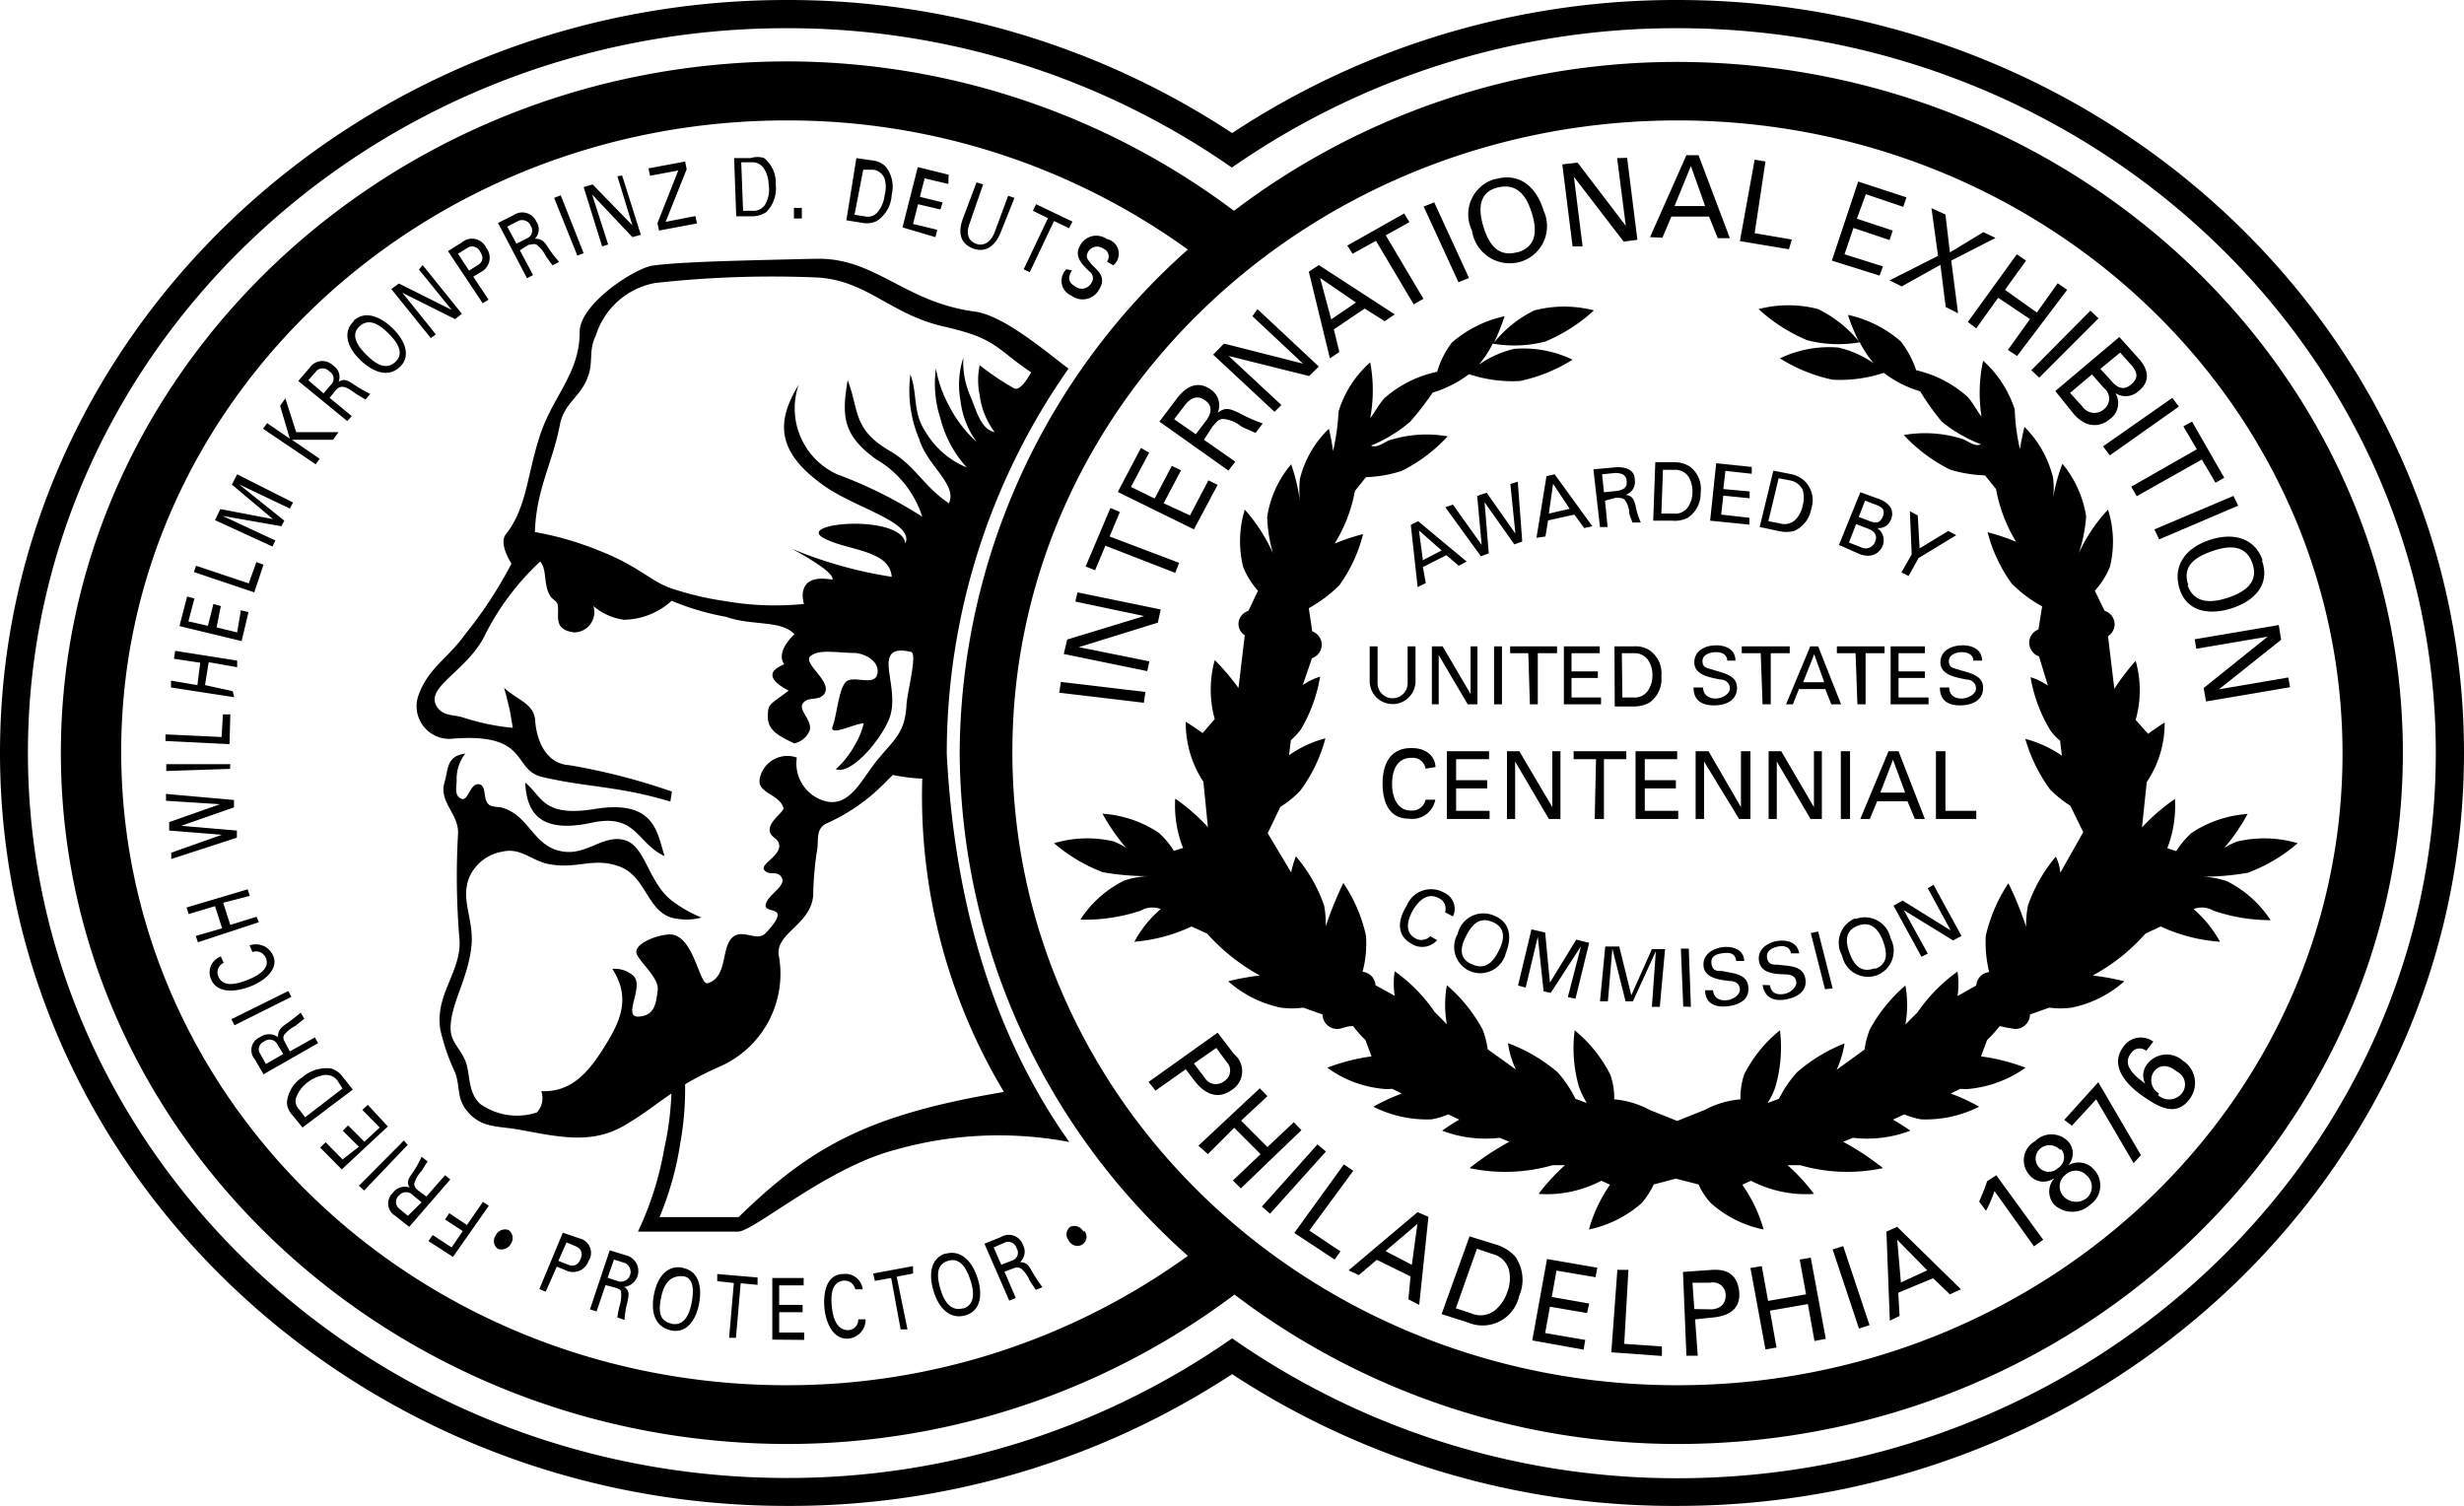<svg viewBox="0 0 93.51 57.15" fill="currentColor"><defs><style>.cls-3,.cls-4{fill:#231f20}.cls-4{fill-rule:evenodd}</style></defs><g style="isolation:isolate"><g id="Layer_2" data-name="Layer 2"><g id="Layer_1-2" data-name="Layer 1"><g id="Becks_Badge" data-name="Becks Badge" style="mix-blend-mode:multiply"><path d="M63.66 0a30.57 30.57 0 00-16.9 5.05A30.63 30.63 0 0029.85 0C13.39 0 0 12.82 0 28.57s13.39 28.58 29.85 28.58a30.63 30.63 0 0016.91-5 30.57 30.57 0 0016.9 5c16.46 0 29.85-12.82 29.85-28.58S80.12 0 63.66 0zm0 56.1a29.45 29.45 0 01-16.9-5.31 29.42 29.42 0 01-16.9 5.3c-15.86 0-28.8-12.34-28.8-27.52S14 1.07 29.85 1.07a29.48 29.48 0 0116.9 5.29 29.5 29.5 0 0116.9-5.29c15.88 0 28.79 12.34 28.79 27.5S79.53 56.1 63.65 56.1z" class="cls-3"/><path d="M63.66 2.35A27.78 27.78 0 0046.83 8a28.29 28.29 0 00-17-5.67C14.67 2.37 2.31 14.14 2.31 28.57s12.36 26.2 27.54 26.23a28.26 28.26 0 0017-5.67 27.81 27.81 0 0016.81 5.67c15.18 0 27.53-11.78 27.53-26.23S78.84 2.37 63.66 2.35zM29.85 52.57c-14 0-25.22-10.75-25.25-24s11.29-24 25.25-24a25.94 25.94 0 0115.23 4.9 25.71 25.71 0 00-8.66 19.09 25.72 25.72 0 008.66 19.1 25.94 25.94 0 01-15.23 4.91zm33.81 0c-13.95 0-25.22-10.75-25.24-24s11.29-24 25.24-24 25.22 10.76 25.24 24-11.28 24-25.24 24z" class="cls-3"/><path d="M26 41.15a11.64 11.64 0 01-.18 2.22 12.07 12.07 0 01-.79 2.82h3c2.75-2.68 4.92-3.89 10.07-4.75A21.84 21.84 0 0135 29.55a7.08 7.08 0 01-1.12-.14l-.41.41a7.2 7.2 0 01-2.08 1.42c-.48.21-.29.68-.4 1.14a12.63 12.63 0 00-.13 1.62c-.11 1.14-1.52 1.43-1.29 2.34a3.85 3.85 0 01-2.26 4.14 11.43 11.43 0 00-1.31.67zm-.69-18.88a11.42 11.42 0 002.2.54 11 11 0 003 .11s-.39-1.19 1.08-.92c.08-.24-.83-.79-1.55-1.18a16.23 16.23 0 003.8 1.07c-.06-1-1.63-1-2.48-1.42-1.42-.63 2.87-1 3 .16.34-.81-1.85-1.33-3.05-2.17-1.86-1.3-1.86-2.45-1-3.86a2.75 2.75 0 001.46 3.4A16.72 16.72 0 0135 19.61a3.89 3.89 0 00-1.75-2.18c-1.3-.93-1.3-1.69-1.08-3 .44 1.13.18 1.85 1.58 2.67 1 .58 1.27 1.33 2.26 2 .34-.71-.84-1.44-1.13-2.45a4.69 4.69 0 01-.33-2.44c.28.76.08 1.43.57 2.17a3.26 3.26 0 001.57 1.36 4.31 4.31 0 01-1-1.86 4.18 4.18 0 01-.17-1.89 4.59 4.59 0 00.48 1.38 4.88 4.88 0 001.07 1.41 3.33 3.33 0 01-.62-1.58 3.34 3.34 0 01.11-1.63 3.2 3.2 0 00.29 1.52c.23.57.39 1.2.9 1.31a2.93 2.93 0 01-.57-1.4 2.74 2.74 0 010-1.14 10.4 10.4 0 001.29.87c.27.17.66-.6.66-.6-1.4-.95-1.3-1.28-3.32-1.74s-2.92-1.76-4.81-1.86a40.29 40.29 0 00-6.14.21 2.91 2.91 0 00-2.25 2c-.28.56-.09 1-.29 1.53-.26.78-.9 1-1.07 1.84-.28 1.47-.9 2.45-.95 4.08a12 12 0 012.42.7c1.43.55 2.01 1.17 2.62 1.38zm15.27 21.07a14.34 14.34 0 00-6.62.3c-2.53.66-5.24 3-5.92 3.1h-3.83a12.14 12.14 0 001-3.16 11.31 11.31 0 00.27-2.08c-.59.4-1.06.79-1.78 1.21-1.23.72-2.44.45-3.95.17-.77-.15-1.38-.05-1.92-.6s-.34-1-.56-1.58a7.85 7.85 0 01-.56-1.63c-.21-1.33.79-2.18.73-3.38a28.67 28.67 0 01-.06-4c.07-.79-.74-1.23-.51-2 .15-.49.06-1 .79-1.09a1.53 1.53 0 00-.33 1c0 .28-.1.58.17.71s.33-.59.67-.55.11.68.46.82a1.2 1.2 0 00.33.05c1.12.24 1.24 1.49 2.37 1.68.93.17 1.56-.65 2.37-.43s.9 1.66 1.85 2.34a4.89 4.89 0 001.07.6 2.1 2.1 0 01-.9.05c-1.18-.12-1.13-1.62-2.25-2-.93-.33-1.56.1-2.54-.06-.74-.1-1.13-.66-1.86-.49a1.67 1.67 0 00-1.24.93c-.39.87.17 1.63.06 2.66-.13 1.25-.79 2.18-.79 3.11 0 .53.36.75.56 1.24s.07 1.18.57 1.64a2.42 2.42 0 002.14.32.79.79 0 00.17-.81c1.13.05 1.78-.7 2.37-1.64s1.07-1.85.33-3A1.06 1.06 0 0124 37c.51.37-.41 1.61.23 1.58s.67-.55.73-1-.62-1-.79-1.36.67-.73 1.24-.76c.94 0 1.13 2 1.46 1.85.79-.25.46-1.46 1-1.79.4-.23.87.22 1.19-.11 1.07-1.14-.1-.68 0-1.09s.88-.73.56-1.08c-.17-.19-.46 0-.62-.23s.69-.55.56-1c-.06-.2-.28-.23-.34-.43-.11-.4.57-.77.51-.93-.17-.52-1-.55-.9-1.09a1.07 1.07 0 011.41-.81 1.48 1.48 0 001 1.63c1 .33 1.44-.8 2.09-1.58s1-1 1.07-2c0-.44.44-2 .17-2.06s-.65-.12-.79.16c-.23.43.33 1.56-.06 2.44s-1.46 2.07-2 1.85a3.5 3.5 0 00.73-.93 3 3 0 00.33-.81c-.33 0-1.34.53-1.18.11s.23-1.41.5-1.68 1.07.17 1.19-.28-.38-.78-.84-.82c-.68 0-1.36-.16-1.69.12s.9 1 .5 1.46c-.21.25-.59.06-.79.33s.44.71.23 1.09a.8.8 0 01-.56.43c-.57-.27-1-.49-1-1s.05-.44.79-1c-.51-.27-1-.66-.17-1-.34-.5.39-1.14.39-1.14-.51-.55-1.61-.31-2.59-.66a9.73 9.73 0 01-2.07-.61 2.75 2.75 0 01-1.82.72 2.26 2.26 0 01-1.15-.52.77.77 0 01-.73 1c-.79-.1-.57-.6-.62-1 0-.18-.19-.23-.29-.38-.27-.46-.11-1-.38-1.31a9.89 9.89 0 00-2.09 2.78c-.68 1.41-2.37 2-1.8 2.77.24.33.61.25 1 .38a8.45 8.45 0 001.85.38l-.1-.6c-.08-.36-.13-.56-.23-.92.48.46 1.14.59 1.18 1.25.06.81.44 1.64 1.3 1.69a24 24 0 013.89 1l-.06.38c-2-.6-3.13-.53-4.85-.93-1.18-.27-.45-1.68-3.38-1.46a1.24 1.24 0 01-1.35-1.58c.37-1.1 1.13-1.44 1.8-2.39a15.74 15.74 0 001.75-2.67s-.48-.73-.23-1.09c.82-1.02.82-2.3 1.32-3.8s1.5-2.33 1.5-3.91c0-1.05 2.07-2.4 2.76-2.51 1.13-.15 3.27-.19 6.2-.26 2.26-.05 3.33 1.63 6 2 1.09.13 2.59 1.41 3.59 2.17a25.45 25.45 0 00-4.62 14.62c.28 5.44 1.67 10.52 4.65 14.73zM25.22 32.49c-.28-.87-.35-2.16-2.64-1.79-2 .33-2-.49-2.65-1 .06.92.35 2 2.54 1.52 1.69-.36 1.69.78 2.75 1.27zM18.55 45.76l-1.36 1.94-.93-.6.16-.23.72.47.42-.62-.67-.44.16-.24.67.45.61-.88zm.34 1.63a.36.36 0 01-.08-.5.39.39 0 01.49-.21.38.38 0 01.09.52.4.4 0 01-.5.19zm2.47-.61L22 47a.56.56 0 01.34.85.63.63 0 01-.89.35l-.32-.13-.42.95-.24-.1zm.21 1.22s.31.15.46-.21-.13-.46-.15-.48l-.38-.16-.31.7zm1.49.49l.42.14a.37.37 0 00.23-.7l-.41-.13zm-.08.28l-.34 1-.25-.08.75-2.24.65.2a.61.61 0 01-.1 1.19c.2.13.18.28.13.54a3.51 3.51 0 00-.12.71l-.27-.09a3.25 3.25 0 01.08-.43 1.32 1.32 0 00.06-.53c0-.12-.14-.14-.24-.18zm2.93-.65c.58.1.75.68.62 1.36s-.52 1.15-1.1 1-.74-.69-.61-1.36.51-1.12 1.09-1.01zm-.42 2.12c.47.09.67-.34.76-.81s.08-1-.39-1-.67.33-.77.81-.09.9.4.99zm2.18.53h.26l.18-2.07.64.06v-.28l-1.53-.13v.27l.63.07zm2.85.08v-.28h-.95v-.77h.89v-.28h-.89v-.74h.93v-.28h-1.19v2.34zm2.22-1.92a.66.66 0 00-.74-.58c-.64 0-.77.73-.71 1.31s.35 1.19.91 1.14a.72.72 0 00.65-.73h-.28a.39.39 0 01-.38.41c-.4 0-.57-.39-.62-.88s0-.95.45-1a.42.42 0 01.44.33zm1.44 1.52h.26l-.41-2 .62-.12v-.28l-1.51.28.06.28.62-.11zm1.71-2.87c.57-.16 1 .27 1.21.93s.1 1.25-.47 1.41-1-.26-1.2-.92-.1-1.26.46-1.43zm.66 2.08c.45-.14.43-.61.28-1.07s-.39-.88-.85-.74-.43.59-.29 1.07.4.86.86.73zM38 48l.4-.16a.31.31 0 00.18-.47.33.33 0 00-.48-.2l-.39.17zm.12.26l.43 1-.25.1-.94-2.16.62-.25a.57.57 0 01.84.29.54.54 0 01-.11.66c.23 0 .32.11.45.34a6.41 6.41 0 00.4.61l-.25.1c-.08-.13-.18-.25-.24-.37a1.22 1.22 0 00-.32-.44.32.32 0 00-.3 0zm3-1.51a.39.39 0 00-.49-.2.35.35 0 00-.08.51.37.37 0 00.49.19.35.35 0 00.1-.55zM16 45.63l-.33-.27a.35.35 0 00-.52 0 .33.33 0 000 .51l.33.27zm.18-.22l.71-.81.2.16-1.56 1.8-.53-.42a.54.54 0 01-.1-.86.56.56 0 01.65-.21c-.13-.2-.06-.33.1-.55a3.9 3.9 0 00.35-.62l.23.18c-.09.12-.16.26-.24.37a1.16 1.16 0 00-.27.47c0 .13.08.19.15.26zm-.85-2.13L13.62 45l.2.18 1.65-1.73zm-1.37-1.35l-.21.19.66.67-.58.54-.62-.62-.2.2.61.61L13 44l-.64-.65-.21.2.82.83 1.75-1.63zm-.96-.62l-.2-.31a.54.54 0 00-.51-.2 1.41 1.41 0 00-.61.27 1.29 1.29 0 00-.41.51.44.44 0 00.08.52l.23.3zm-1.52 1.48l-.39-.48a.7.7 0 01-.2-.48 1.27 1.27 0 01.59-.95 1.39 1.39 0 011.09-.33.84.84 0 01.43.31l.39.49zM10.75 40l-.22-.36a.33.33 0 00-.51-.11.31.31 0 00-.14.47l.21.38zm.25-.1l.95-.53.12.22L10 40.77l-.33-.57a.53.53 0 01.2-.84.58.58 0 01.68 0c0-.22.07-.33.28-.48a6.84 6.84 0 00.58-.45l.14.23-.35.28a1.26 1.26 0 00-.42.34c-.06.12 0 .2.05.3zm-.06-2.29l-2.16 1.07.12.23 2.16-1.08zM8.38 36.3a.64.64 0 00-.38.84c.22.58.94.51 1.49.3s1.09-.66.88-1.16a.71.71 0 00-.9-.4l.11.25a.4.4 0 01.51.23c.16.37-.24.65-.7.83s-.94.28-1.11-.15a.39.39 0 01.21-.5zm1.36-1.51l-1 .31-.27-.84L9.48 34l-.08-.25-2.32.69.08.25 1-.3.27.84-1 .29.08.24L9.82 35zm-.75-3v-.27l-2.11-.18 2-.7v-.28l-2.58-.23v.26l2.05.13-1.93.68v.32l2 .16-1.92.68v.24zM8.74 29H6.31v.26l2.42-.08zm0-1.89h-.28l-.05.86-2.13-.1v.25l2.43.12zm.09-.88L7.78 26l.14-.87 1.08.19v-.25l-2.35-.37-.05.3 1 .15-.11.85-1-.17v.26l2.4.37zm.6-3l-.29-.07L9 24l-.78-.19.16-.81-.28-.08-.21.83-.74-.17.23-.87-.28-.07-.29 1.12 2.36.57zm.57-1.8l-.27-.1-.29.81-2-.67-.08.24 2.29.77zm1-2.13l.12-.23L9 18l-.2.39 1.56 1.31-2-.38-.2.42 2.18 1 .11-.23-2-.93 2.23.39.11-.21-1.72-1.38zm1.13-1.89l-1.05-.72h1.56l.21-.29h-1.61l-.41-1.28-.2.28.37 1.25-.86-.59-.16.21 2 1.35zm.15-2.48l.28-.33a.31.31 0 00-.06-.5.33.33 0 00-.51 0l-.29.33zm.23.17l.84.69-.17.19-1.86-1.52.43-.5a.58.58 0 01.89-.09.51.51 0 01.21.62c.2-.13.34-.06.56.09a5.89 5.89 0 00.64.37l-.18.21c-.13-.08-.27-.15-.38-.23s-.34-.25-.49-.25-.19.07-.27.14zm.9-2.92c.42-.4 1-.2 1.5.29s.68 1.08.25 1.47-1 .2-1.5-.29-.66-1.07-.22-1.47zM15 13.74c.35-.32.1-.73-.25-1.08s-.75-.6-1.1-.28-.11.72.25 1.08.74.6 1.1.28zm.9-3.51l1.24 1.53-2-1-.29.21 1.5 1.86.19-.14-1.27-1.58 2 1 .26-.2-1.49-1.85zm1.1-.7l.53-.33a.59.59 0 01.92.2.61.61 0 01-.19.92l-.3.18.58.87-.22.14zm1.15.52s.3-.16.07-.5a.33.33 0 00-.5-.13l-.34.21.42.64zm1.45-.8l.39-.2a.32.32 0 00.15-.48.35.35 0 00-.5-.17l-.39.2zm.13.25l.5.94-.23.12-1.1-2.1.6-.3a.58.58 0 01.85.24.52.52 0 01-.05.66c.24 0 .34.08.48.3a4.41 4.41 0 00.44.58l-.25.13c-.09-.12-.19-.25-.26-.36a1.26 1.26 0 00-.34-.42c-.12-.06-.21 0-.31 0zm2.42.11l-.87-2.2-.25.1.88 2.19zm1.28-2.92L24 8.55 22.49 7l-.34.1.7 2.25.23-.07-.61-1.9L24 9l.32-.09-.71-2.25zm1.18-.3l.06.28 1.07-.2-.79 2 .06.28 1.44-.27-.06-.28-1.13.22.8-2-.06-.29zM28.2 8h.38a.51.51 0 00.48-.28 1.14 1.14 0 00.11-.72 1.15 1.15 0 00-.17-.59.52.52 0 00-.49-.25h-.38zm-.34-2h.63A.8.8 0 0129 6a1.2 1.2 0 01.44 1 1.28 1.28 0 01-.36 1.05 1 1 0 01-.51.16h-.63zm2.57 2.29v-.4h-.3v.4zm2-.14l.38.06a.49.49 0 00.52-.19 1.21 1.21 0 00.24-.6 1.17 1.17 0 000-.64.53.53 0 00-.43-.34h-.38zM32.5 6l.62.09a.83.83 0 01.49.23 1.23 1.23 0 01.23 1.07 1.25 1.25 0 01-.57 1 .88.88 0 01-.53.07l-.62-.1zm3 3l.07-.28-.92-.22.19-.75.85.2.08-.27-.86-.21.18-.7.9.21.01-.35-1.17-.29-.58 2.29zm3-1.49l-.24-.08-.52 1.4c-.15.38-.42.52-.7.42s-.39-.37-.25-.75l.52-1.5-.25-.08-.5 1.33c-.23.58-.11 1 .37 1.18s.86-.1 1.07-.67zm.35 2.71l.23.11.92-1.94.57.27.13-.25-1.38-.66-.12.25.57.28zm1.62 0a.61.61 0 00.19 1 .71.71 0 001.05-.23c.32-.51-.1-.74-.32-1-.1-.14-.22-.23-.08-.46a.4.4 0 01.57-.09.32.32 0 01.13.49l.24.14a.57.57 0 00-.25-1 .69.69 0 00-1 .23c-.28.45.12.78.34 1a.31.31 0 01.07.45.41.41 0 01-.62.11c-.22-.12-.29-.31-.11-.6zM43.59 41.06l.26.33 1.15-.81.35.46c.34.43.83.72 1.37.34a.84.84 0 00.11-1.38l-.62-.81zm1.72-.7l.85-.59.39.53a.47.47 0 01-.09.73.5.5 0 01-.75-.14zm.17 3.12l2.33-2.18.29.3-1 .93 1 1 1-.94.29.3-2.3 2.21-.3-.3 1.05-1-1-1-1 1zm2.41 2.31L50 43.43l.32.27-2.12 2.36zm1.23 1l1.88-2.6.36.24-1.67 2.27 1.18.79-.22.31zm2.45 1.6l.68-.58 1.28.63-.08.87.41.21.35-3.34-.41-.18-2.62 2.21zm2.22-1.94L53.58 48l-1-.52zm2.26.94l.59.2a.86.86 0 01.62.58 1.43 1.43 0 01-.06.87 1.48 1.48 0 01-.51.72.88.88 0 01-.86.08l-.58-.19zm-1.34 2.48l1 .32a1.42 1.42 0 001.94-1 1.54 1.54 0 00-.15-1.51 1.63 1.63 0 00-.73-.45l-1-.31zm3.44 1l.56-3.09 1.91.33-.07.36-1.48-.25-.18 1 1.42.25-.08.36-1.41-.24-.18 1 1.52.26-.06.37zm3 .45l.23-3.13h.42L61.64 51l1.43.1v.36zm2.85.13h.43l-.1-1.38L65 50c.56-.05 1.08-.29 1-1s-.56-.86-1.13-.8l-1 .07zm.3-1.77l-.07-1h.67a.48.48 0 01.59.47c0 .52-.47.53-.52.54zm2.7 1.53l-.57-3.09.43-.07.24 1.32 1.44-.25-.24-1.32.42-.07.57 3.08-.43.08-.25-1.4-1.44.25.25 1.4zm3.55-.79l-1-3 .4-.13 1 3zm1.54-.48l-.05-.88 1.32-.55.64.61.42-.19L72 46.56l-.41.18.13 3.38zM72 47.05l1.14 1.16-1 .46zm5.54 0l-.35.25-1.5-2.1a4.57 4.57 0 01-.32.75l-.26-.35c.05-.11.25-.59.3-.77l.35-.23zm.82-2.44a.56.56 0 01.83 0 .57.57 0 010 .86.65.65 0 01-.88-.07.56.56 0 01.01-.76zm-.14-1a.48.48 0 01-.12.72.5.5 0 11-.66-.75.54.54 0 01.74.06zm-.26 1.11a.75.75 0 000 1 1 1 0 001.36 0 .88.88 0 00.16-1.32.77.77 0 00-1-.17.67.67 0 000-.92.88.88 0 00-1.25 0 .83.83 0 00-.23 1.26.69.69 0 00.93.16zm.38-2.22l1.29-1.43 1.62 2.77-.28.3-1.42-2.42-.92 1zm3.6-1a.58.58 0 01-.2-.83c.25-.31.57-.25.88 0a.54.54 0 01.2.8.62.62 0 01-.92.09zm1.19.16a1 1 0 00-.28-1.4.93.93 0 00-1.36.12.68.68 0 00-.08.74c-.33-.24-.9-.67-.55-1.13a.39.39 0 01.59-.11l.27-.35a.8.8 0 00-1.14.2c-.53.71.1 1.42.73 1.86s1.27.8 1.78.13zM54.11 22.13l-.11-.61.89-.45.47.4.3-.16-1.84-1.53-.28.14.26 2.36zm-.26-2l.86.76-.71.37zm1-.88l.29-.1 1.09 1.53-.17-1.86.36-.12 1.09 1.55-.19-1.88.28-.09.17 2.27-.3.11-1.13-1.6.16 1.94-.3.11zm3.8 1.11l.1-.61 1-.22.37.51.31-.07L59 18l-.31.07-.38 2.34zm.29-2l.63.95-.79.18zM60.8 18l.49-.05c.33 0 .42.12.44.29s0 .33-.36.39l-.5.05zm.52.89c.12 0 .24 0 .33.07a.85.85 0 01.18.47c0 .13.08.26.12.4h.32a2.8 2.8 0 01-.2-.64c-.06-.24-.12-.38-.38-.41a.51.51 0 00.35-.57c0-.43-.43-.51-.79-.47l-.78.07.25 2.19h.29l-.1-1zm1.79-1.06h.44a.61.61 0 01.53.26 1.08 1.08 0 01.15.59 1 1 0 01-.19.59.59.59 0 01-.55.22h-.44zm-.37 1.93h.72a1.08 1.08 0 00.59-.11 1.1 1.1 0 00.49-.95 1.05 1.05 0 00-.42-1 1.11 1.11 0 00-.59-.16h-.71zm2.16 0l.23-2.18 1.35.14v.26l-1-.11-.08.69 1 .09v.26l-1-.1-.08.72 1.07.12v.26zm2.6-1.61l.42.08a.67.67 0 01.49.35 1.06 1.06 0 010 .61 1 1 0 01-.28.54.59.59 0 01-.59.13l-.43-.08zM66.78 20l.71.15a1.22 1.22 0 00.6 0 1.13 1.13 0 00.65-.85A1 1 0 0068 18l-.7-.14zm4-1l.34.13c.28.09.45.2.33.48s-.3.25-.56.14l-.35-.13zm-.27 2a.91.91 0 00.36.09.59.59 0 00.57-.36.56.56 0 00-.2-.69.5.5 0 00.52-.31c.16-.4-.09-.65-.44-.79l-.72-.26-.81 2zm-.07-1.11l.47.18c.21.08.36.24.25.49a.38.38 0 01-.53.21l-.46-.18zm2.41.92l1.09-.66.3.16-1.43.87-.38.68-.27-.14.39-.68-.07-1.64.3.16zM54.84 34.62a.43.43 0 00-.21-.52c-.46-.27-.81.11-1 .43s-.35.82.05 1.06a.47.47 0 00.6-.06l.26.15a.76.76 0 01-1 .12c-.55-.32-.49-.89-.16-1.42a1 1 0 011.43-.5.67.67 0 01.33.9zm1.84.12c.63.24.71.82.47 1.42a1 1 0 01-1.35.7 1 1 0 01-.48-1.42 1 1 0 011.36-.7zm-.78 1.87c.51.21.79-.14 1-.57s.23-.86-.28-1.06-.78.14-1 .58-.24.86.28 1.05zm3.6 1.23l.29.06.52-2.12-.49-.12-1 1.63-.18-1.9-.52-.12-.51 2.13.29.08.46-1.93.22 2.07.27.06L60 35.91zm3.19.37h.3l.2-2.19h-.5l-.78 1.75-.46-1.85h-.53l-.2 2.08h.3l.17-2 .5 2h.28l.87-1.9zm1.48 0L64.09 36h-.3l.09 2.2zm.54-.63c0 .49.37.66.83.61s.86-.24.81-.74-.59-.51-1-.6c-.2 0-.37 0-.4-.3s.26-.36.48-.38.42 0 .46.3h.3c0-.42-.41-.56-.77-.53s-.81.25-.77.72.64.53 1 .57c.18 0 .37.09.38.31s-.26.4-.51.42-.48-.07-.51-.38zm2.18-.2c.08.49.44.63.88.55s.84-.32.74-.81-.63-.45-1.05-.51c-.19 0-.36 0-.4-.27s.22-.38.43-.42.43 0 .48.26h.31c-.07-.43-.47-.52-.82-.47s-.8.31-.7.79.68.46 1 .48c.19 0 .38.06.41.27s-.22.43-.46.47-.49 0-.54-.33zm2.66.13L69 35.35l-.28.06.54 2.13zm.86-2.63a1 1 0 011.34.73 1 1 0 01-.49 1.39 1 1 0 01-1.35-.73 1 1 0 01.5-1.42zm.75 1.89c.51-.19.46-.63.3-1.06s-.45-.77-.95-.58-.48.61-.31 1.06.44.75.96.55zm2-3.06l.87 1.6-1.82-1.13-.35.19 1.06 1.94.24-.12-.91-1.65 1.87 1.15.32-.17-1.06-1.94zM53.72 25.85a.87.87 0 11-1.74 0v-1.32h.3v1.4a.57.57 0 101.14 0v-1.4h.3zm2.09-1.32v1.81l-1.06-1.81h-.41v2.2h.26v-1.87l1.1 1.87h.37v-2.2zm1.19 2.2v-2.2h-.3v2.2zm1.06 0h.3v-1.94h.73v-.26h-1.78v.26H58zm2.7 0v-.26h-1.12v-.74h1v-.25h-1v-.69h1.07v-.26h-1.36v2.2zm.81-.26H62a.6.6 0 00.54-.26 1 1 0 00.17-.58 1 1 0 00-.17-.59.62.62 0 00-.54-.25h-.45zm-.3-1.94H62a1 1 0 01.59.14 1.07 1.07 0 01.46 1 1.09 1.09 0 01-.46 1 1.22 1.22 0 01-.59.14h-.72zm3 1.56c0 .49.32.68.77.68s.88-.18.88-.67-.55-.56-.94-.69c-.19-.06-.37-.07-.37-.32s.29-.34.51-.34.42.08.43.32h.31c0-.42-.36-.58-.73-.58s-.83.17-.83.65.59.57 1 .65c.18 0 .35.13.35.34s-.3.38-.54.38-.47-.12-.48-.42zm2.62.64h.31v-1.94h.72v-.26H66.1v.26h.72zm.89 0l.92-2.2h.3l.87 2.2h-.37l-.23-.58h-1l-.23.58zm.65-.84h.8l-.38-1.06zm2.06.84h.31v-1.94h.72v-.26h-1.81v.26h.71zm2.7 0v-.26h-1.14v-.74h1v-.25h-1v-.69h1v-.26h-1.3v2.2zm.43-.64c0 .49.31.68.76.68s.88-.18.88-.67-.54-.56-.94-.69c-.19-.06-.36-.07-.36-.32s.29-.34.49-.34.44.08.44.32h.33c0-.42-.37-.58-.74-.58s-.84.17-.84.65.6.57 1 .65c.18 0 .35.13.35.34s-.3.38-.55.38-.46-.12-.47-.42zM54.1 29.17a.49.49 0 00-.53-.41c-.62 0-.74.58-.74 1s.16 1 .71 1a.52.52 0 00.56-.41h.37a.89.89 0 01-1 .72c-.75 0-1-.62-1-1.34s.28-1.36 1.12-1.34c.49 0 .86.26.89.72zm2.43 1.91v-.31h-1.27v-.85h1.18v-.31h-1.18v-.8h1.25v-.3h-1.6v2.57zm2.38-2.57v2.12l-1.25-2.12h-.47v2.57h.31V28.9l1.28 2.18h.44v-2.57zm1.61 2.57h.35v-2.27h.85v-.3h-2v.3h.85zm3.17 0v-.31h-1.27v-.85h1.18v-.31h-1.18v-.8h1.23v-.3h-1.58v2.57zm2.38-2.57v2.12l-1.23-2.12h-.49v2.57h.32V28.9L66 31.08h.43v-2.57zm2.77 0v2.12l-1.24-2.12h-.48v2.57h.31V28.9l1.28 2.18h.43v-2.57zm1.37 2.57v-2.57h-.35v2.57zm.39 0l1.07-2.57h.38l1 2.57h-.38l-.28-.67h-1.15l-.28.67zm.76-1h.94l-.46-1.25zm3.64 1v-.31h-1.17v-2.26h-.36v2.57z" class="cls-4"/><path d="M63.6 44.73l-.84.22a3.1 3.1 0 01-.46.71 4.38 4.38 0 01-2 1 5.69 5.69 0 01.8-1.7l-.33-.15a4.46 4.46 0 01-2.38.5 7.75 7.75 0 011-1.09h-.47a6.5 6.5 0 01-3.15.11 10.33 10.33 0 011.51-1l-.37-.15a4.63 4.63 0 01-2.18-.27 7.63 7.63 0 01.65-.42l-.42-.2a2.59 2.59 0 01-.64.19 4.51 4.51 0 01-2.2-.48 7.57 7.57 0 011.08-.5l-.37-.18a1.46 1.46 0 01-.36 0 4.3 4.3 0 01-2.1-.8 7.52 7.52 0 011.68-.43l-.23-.62a4.47 4.47 0 01-.47-.53c-.28 0-.43.11-.6.11a.56.56 0 01-.56-.55l-.73-.26a3.11 3.11 0 01-.85 0 4.34 4.34 0 01-2-1 9.42 9.42 0 011.2-.22 7.58 7.58 0 01-2-1.59l-.59-.27a6.33 6.33 0 01-2.17.58 4.23 4.23 0 011-1.24.88.88 0 00-.76.06 6.68 6.68 0 01-2.29.34 4.19 4.19 0 011.66-1.48 3.27 3.27 0 01.92-.17 9.69 9.69 0 01-1.73-.15A6.28 6.28 0 0140 32a4.44 4.44 0 012.26-.07 3 3 0 01.47.24 7.66 7.66 0 01-.89-1.29 4.38 4.38 0 012.13.72 3.07 3.07 0 01.58.69l.35-.11a4.34 4.34 0 01-.3-1.87 7.31 7.31 0 011.24 1.08l-.17-1.72a4.06 4.06 0 01-.67-2.28s.29.18.64.43l.46-.53a4.19 4.19 0 010-2.24 8.49 8.49 0 01.9 1.06l.24-2a.53.53 0 01-.24-.41.54.54 0 01.38-.52l.36-.76a3.12 3.12 0 01-.56-.9 4.08 4.08 0 01.06-2.18A6.37 6.37 0 0148.31 21a5.7 5.7 0 01-.22-1.38 4 4 0 01.91-2 7.07 7.07 0 01.33 1.38 4.62 4.62 0 010-.82 4 4 0 011.1-1.91 7.42 7.42 0 01.16.85 8.65 8.65 0 00.21-1.51 4.1 4.1 0 011.2-1.86 5.77 5.77 0 010 2.12c.15-.18.32-.52.54-.76a4.38 4.38 0 012-1A3.4 3.4 0 0155.1 13a4.53 4.53 0 012-1 8.14 8.14 0 01-.4 1 4.49 4.49 0 011.53-1.22 4.49 4.49 0 012.26 0 6.36 6.36 0 01-1.84 1.18 4.72 4.72 0 01-2 .08 3.71 3.71 0 01-.53.8 4 4 0 011.34-.6 4.29 4.29 0 012.22.41 6.13 6.13 0 01-2 .81 5.24 5.24 0 01-1.93-.26 4.43 4.43 0 01-1.38.7 10.87 10.87 0 01-.85 1.1 5.33 5.33 0 01-1.49.91c.2.1.44-.08.66-.19a4.65 4.65 0 012.25-.16 6.08 6.08 0 01-1.74 1.31 5 5 0 01-1.36.24l-.42.52a5.75 5.75 0 01-.77 2 7.71 7.71 0 011.08-.36 5.74 5.74 0 01-.9 1.94 5.25 5.25 0 01-1.16.87l.13.88a.54.54 0 01.36.51.55.55 0 01-.37.51L49.44 26a2.32 2.32 0 01.66-.32 5.87 5.87 0 01-.73 2 2.89 2.89 0 01-.38.41l-.07.57a4.26 4.26 0 011.38-.64 5.79 5.79 0 01-.95 1.98 3.66 3.66 0 01-.76.62l-.48 1 .89 1.49a3.5 3.5 0 01.18-.61 5.77 5.77 0 011.07 1.86 3.51 3.51 0 01.06.8 13.82 13.82 0 01.67-1.65 5.75 5.75 0 01.86 2 4.18 4.18 0 01-.13 1.37.54.54 0 01.49.51l.73.4a3 3 0 010-.93 6.1 6.1 0 011.52 1.55l.46.46a4.14 4.14 0 010-1.48 5.9 5.9 0 011.36 1.69 3.49 3.49 0 01.19.74l1.07.77a3.33 3.33 0 01-.3-1 6.18 6.18 0 011.89 1.11 4.67 4.67 0 01.67 1l.43.16a3.56 3.56 0 01-.29-.59 5.29 5.29 0 01-.17-2.17 5.23 5.23 0 011.35 1.68 2.61 2.61 0 01.15.94 3.44 3.44 0 011.34.4l1.05.42 1.05-.42a3.48 3.48 0 011.35-.4 2.85 2.85 0 01.14-.94 5.08 5.08 0 011.36-1.68 5.36 5.36 0 01-.18 2.17 2.92 2.92 0 01-.29.59l.43-.16a4.72 4.72 0 01.68-1A6.18 6.18 0 0170 39.6a3.74 3.74 0 01-.3 1l1.06-.77a3.49 3.49 0 01.19-.74 5.9 5.9 0 011.36-1.69 4.14 4.14 0 010 1.48l.46-.46a6.28 6.28 0 011.52-1.55 3.36 3.36 0 010 .93l.71-.4a.55.55 0 01.49-.51 4.8 4.8 0 01-.13-1.37 6 6 0 01.86-2 12.28 12.28 0 01.67 1.65 4.18 4.18 0 01.07-.8 5.82 5.82 0 011.06-1.86 1.75 1.75 0 01.17.61l.87-1.54-.49-1a4.75 4.75 0 01-.77-.62 6.14 6.14 0 01-.94-1.92 4.36 4.36 0 011.39.64l-.07-.57a2.06 2.06 0 01-.38-.41 5.75 5.75 0 01-.74-2 2.32 2.32 0 01.66.32l-.34-1.11a.55.55 0 01-.37-.51.53.53 0 01.35-.51l.14-.88a4.83 4.83 0 01-1.16-.87 5.84 5.84 0 01-.91-1.94 7.71 7.71 0 011.08.36 5.89 5.89 0 01-.76-2l-.42-.52a5 5 0 01-1.33-.22 6.18 6.18 0 01-1.75-1.31 4.69 4.69 0 012.26.16c.23.11.46.29.67.19a5.33 5.33 0 01-1.49-.86 9.56 9.56 0 01-.82-1.15 4.32 4.32 0 01-1.38-.7 5.3 5.3 0 01-1.94.26 6.13 6.13 0 01-2-.81 4.29 4.29 0 012.22-.41 3.86 3.86 0 011.34.6 4.12 4.12 0 01-.53-.8 4.72 4.72 0 01-2-.08 6.36 6.36 0 01-1.84-1.18 4.49 4.49 0 012.26 0 4.65 4.65 0 011.54 1.22 7.34 7.34 0 01-.41-1 4.53 4.53 0 012 1 3.63 3.63 0 01.59 1.1 4.41 4.41 0 011.94 1c.22.24.39.58.54.76a5.77 5.77 0 01.06-2.12 4.18 4.18 0 011.2 1.85 7.65 7.65 0 00.2 1.51c.07-.47.17-.85.17-.85a4.1 4.1 0 011.08 1.91 2.86 2.86 0 010 .82 6.74 6.74 0 01.36-1.33 4.1 4.1 0 01.9 2 5.75 5.75 0 01-.28 1.4A6.12 6.12 0 0180 19.34a4 4 0 01.07 2.18 3.16 3.16 0 01-.57.9l.37.76a.54.54 0 01.38.52.53.53 0 01-.25.44l.24 2a8.49 8.49 0 01.81-1.06 4.12 4.12 0 010 2.24l.47.53c.34-.25.63-.43.63-.43a4 4 0 01-.68 2.26l-.18 1.72a7.61 7.61 0 011.25-1.08 4.44 4.44 0 01-.29 1.87l.34.11a3.36 3.36 0 01.58-.69 4.38 4.38 0 012.13-.72 7.66 7.66 0 01-.89 1.29 2.69 2.69 0 01.48-.24 4.47 4.47 0 012.31.06 6.24 6.24 0 01-1.89 1.12 9.59 9.59 0 01-1.72.15 3.34 3.34 0 01.92.17 4.27 4.27 0 011.66 1.48 6.69 6.69 0 01-2.17-.36.86.86 0 00-.75-.06 4.53 4.53 0 011 1.24 6.42 6.42 0 01-2.25-.58l-.58.27a7.24 7.24 0 01-2 1.59 9.42 9.42 0 011.2.22 4.28 4.28 0 01-2 1 3.13 3.13 0 01-.85 0l-.73.26a.56.56 0 01-.56.55 5.62 5.62 0 01-.59-.11 4.6 4.6 0 01-.48.53l-.23.62a7.5 7.5 0 011.69.43 4.45 4.45 0 01-2.1.8 1.58 1.58 0 01-.37 0l-.37.18a7 7 0 011.08.5 4.51 4.51 0 01-2.2.48 2.87 2.87 0 01-.64-.19l-.43.2c.38.22.66.42.66.42a4.63 4.63 0 01-2.18.27l-.37.15a10.33 10.33 0 011.51 1 6.46 6.46 0 01-3.14-.11h-.48a7.12 7.12 0 011 1.09 4.53 4.53 0 01-2.39-.5l-.33.15a5.56 5.56 0 01.81 1.7 4.27 4.27 0 01-2-1 2.58 2.58 0 01-.47-.71z" class="cls-3"/><path d="M43.41 26.67l-3.21-.38.06-.41 3.21.38zm-2.6-3.84l2.61.55-2.92.89-.13.55 3.17.65.08-.37-2.68-.54 3-.93.11-.5-3.16-.65zm3.79-1.09l.15-.38-2.64-1 .39-.93-.36-.15-.94 2.22.36.14.39-.93zm1.61-3.34l-.35-.17-.7 1.33-1-.46.66-1.25-.35-.17-.65 1.24-.9-.44.69-1.3-.31-.18-.88 1.67 2.89 1.42zm-.83-1.92l.42-.55c.25-.38.13-.6-.07-.74s-.46-.19-.75.17l-.42.55zm.31.21l1.19.83-.26.34L44 16l.65-.86c.31-.42.76-.73 1.28-.37a.72.72 0 01.28.9c.3-.24.48-.15.81 0a6 6 0 00.9.4l-.27.36c-.18-.08-.38-.16-.55-.25a1.25 1.25 0 00-.68-.28c-.2 0-.28.16-.4.28zM47.53 12l1.92 1.8-3-.76-.41.42 2.33 2.17.26-.26-2-1.86 3.05.76.37-.36-2.33-2.18zm2.94 1.6l-.8-3.29.38-.25 2.88 1.87-.38.26-.76-.48-1.17.79.21.86zm.05-1.48l.94-.64-1.36-.93zm3.13-.57l.37-.21-1.43-2.41.9-.5-.2-.33-2.16 1.22.2.31.89-.49zm2.1-1l-1.32-2.87-.4.16 1.32 2.87zm1-3.75c.93-.27 1.56.31 1.83 1.19a1.41 1.41 0 01-.9 1.95 1.45 1.45 0 01-1.82-1.2 1.39 1.39 0 01.89-1.95zm.83 2.78c.75-.22.75-.84.56-1.47s-.53-1.17-1.28-1-.76.83-.57 1.47.53 1.2 1.29.99zM61.37 6l.33 2.57-1.83-2.4-.58.07.39 3.11h.38l-.33-2.64 1.89 2.46.52-.07-.39-3.11zm1.25 3L64 5.89h.46l1.19 3.15h-.46l-.33-.82h-1.43l-.34.8zm.93-1.18h1.16l-.54-1.52zm4.34 1.64l.11-.37-1.41-.24.41-2.72-.41-.07-.56 3.09zm3.44 1l.13-.35L70 9.65l.34-1 1.37.46.12-.36-1.36-.45.34-.93 1.42.48.12-.36-1.83-.6-1 3zm2.31-.41l.2 1.6.47.24-.26-2 1.68-.86-.46-.22-1.27.77-.17-1.44-.53-.24.25 1.81-1.84.93.46.23zM75 12.46l.83-1.16 1.21.81-.84 1.17.35.23 1.9-2.51-.36-.25-.79 1.11-1.21-.86.8-1.11-.35-.24-1.86 2.57zm2.39 1.87l2.25-2.25-.31-.29-2.24 2.26zm2.32-.33l.36.39c.25.31.5.47.82.19s.19-.52-.08-.81l-.35-.39zm-1.71.84l2.43-2.05.72.8c.36.39.5.87 0 1.26a.72.72 0 01-.87.07.74.74 0 01-.23 1 .85.85 0 01-1 .09 1.49 1.49 0 01-.4-.36zm.56.07l.47.52a.55.55 0 00.82.1.51.51 0 000-.8l-.46-.52zm1.51 2.37l2.62-1.85-.25-.33-2.63 1.84zm.81 1.19l.21.36 2.47-1.39.52.88.33-.19L83.19 16l-.33.18.51.87zm1.06 2l3-1.28-.18-.37-3 1.27zm3.9.8c.32.87-.24 1.52-1.13 1.81s-1.74.12-2-.75.24-1.53 1.12-1.83 1.73-.12 2.04.77zm-2.82.94c.25.71.91.68 1.54.47s1.17-.58.92-1.3-.89-.69-1.54-.46-1.14.57-.89 1.29zm3.82 3.5l-2.63.45 2.36-1.88-.09-.56-3.19.54.06.36 2.71-.46-2.43 1.95.09.51 3.19-.54z" class="cls-4"/></g></g></g></g></svg>